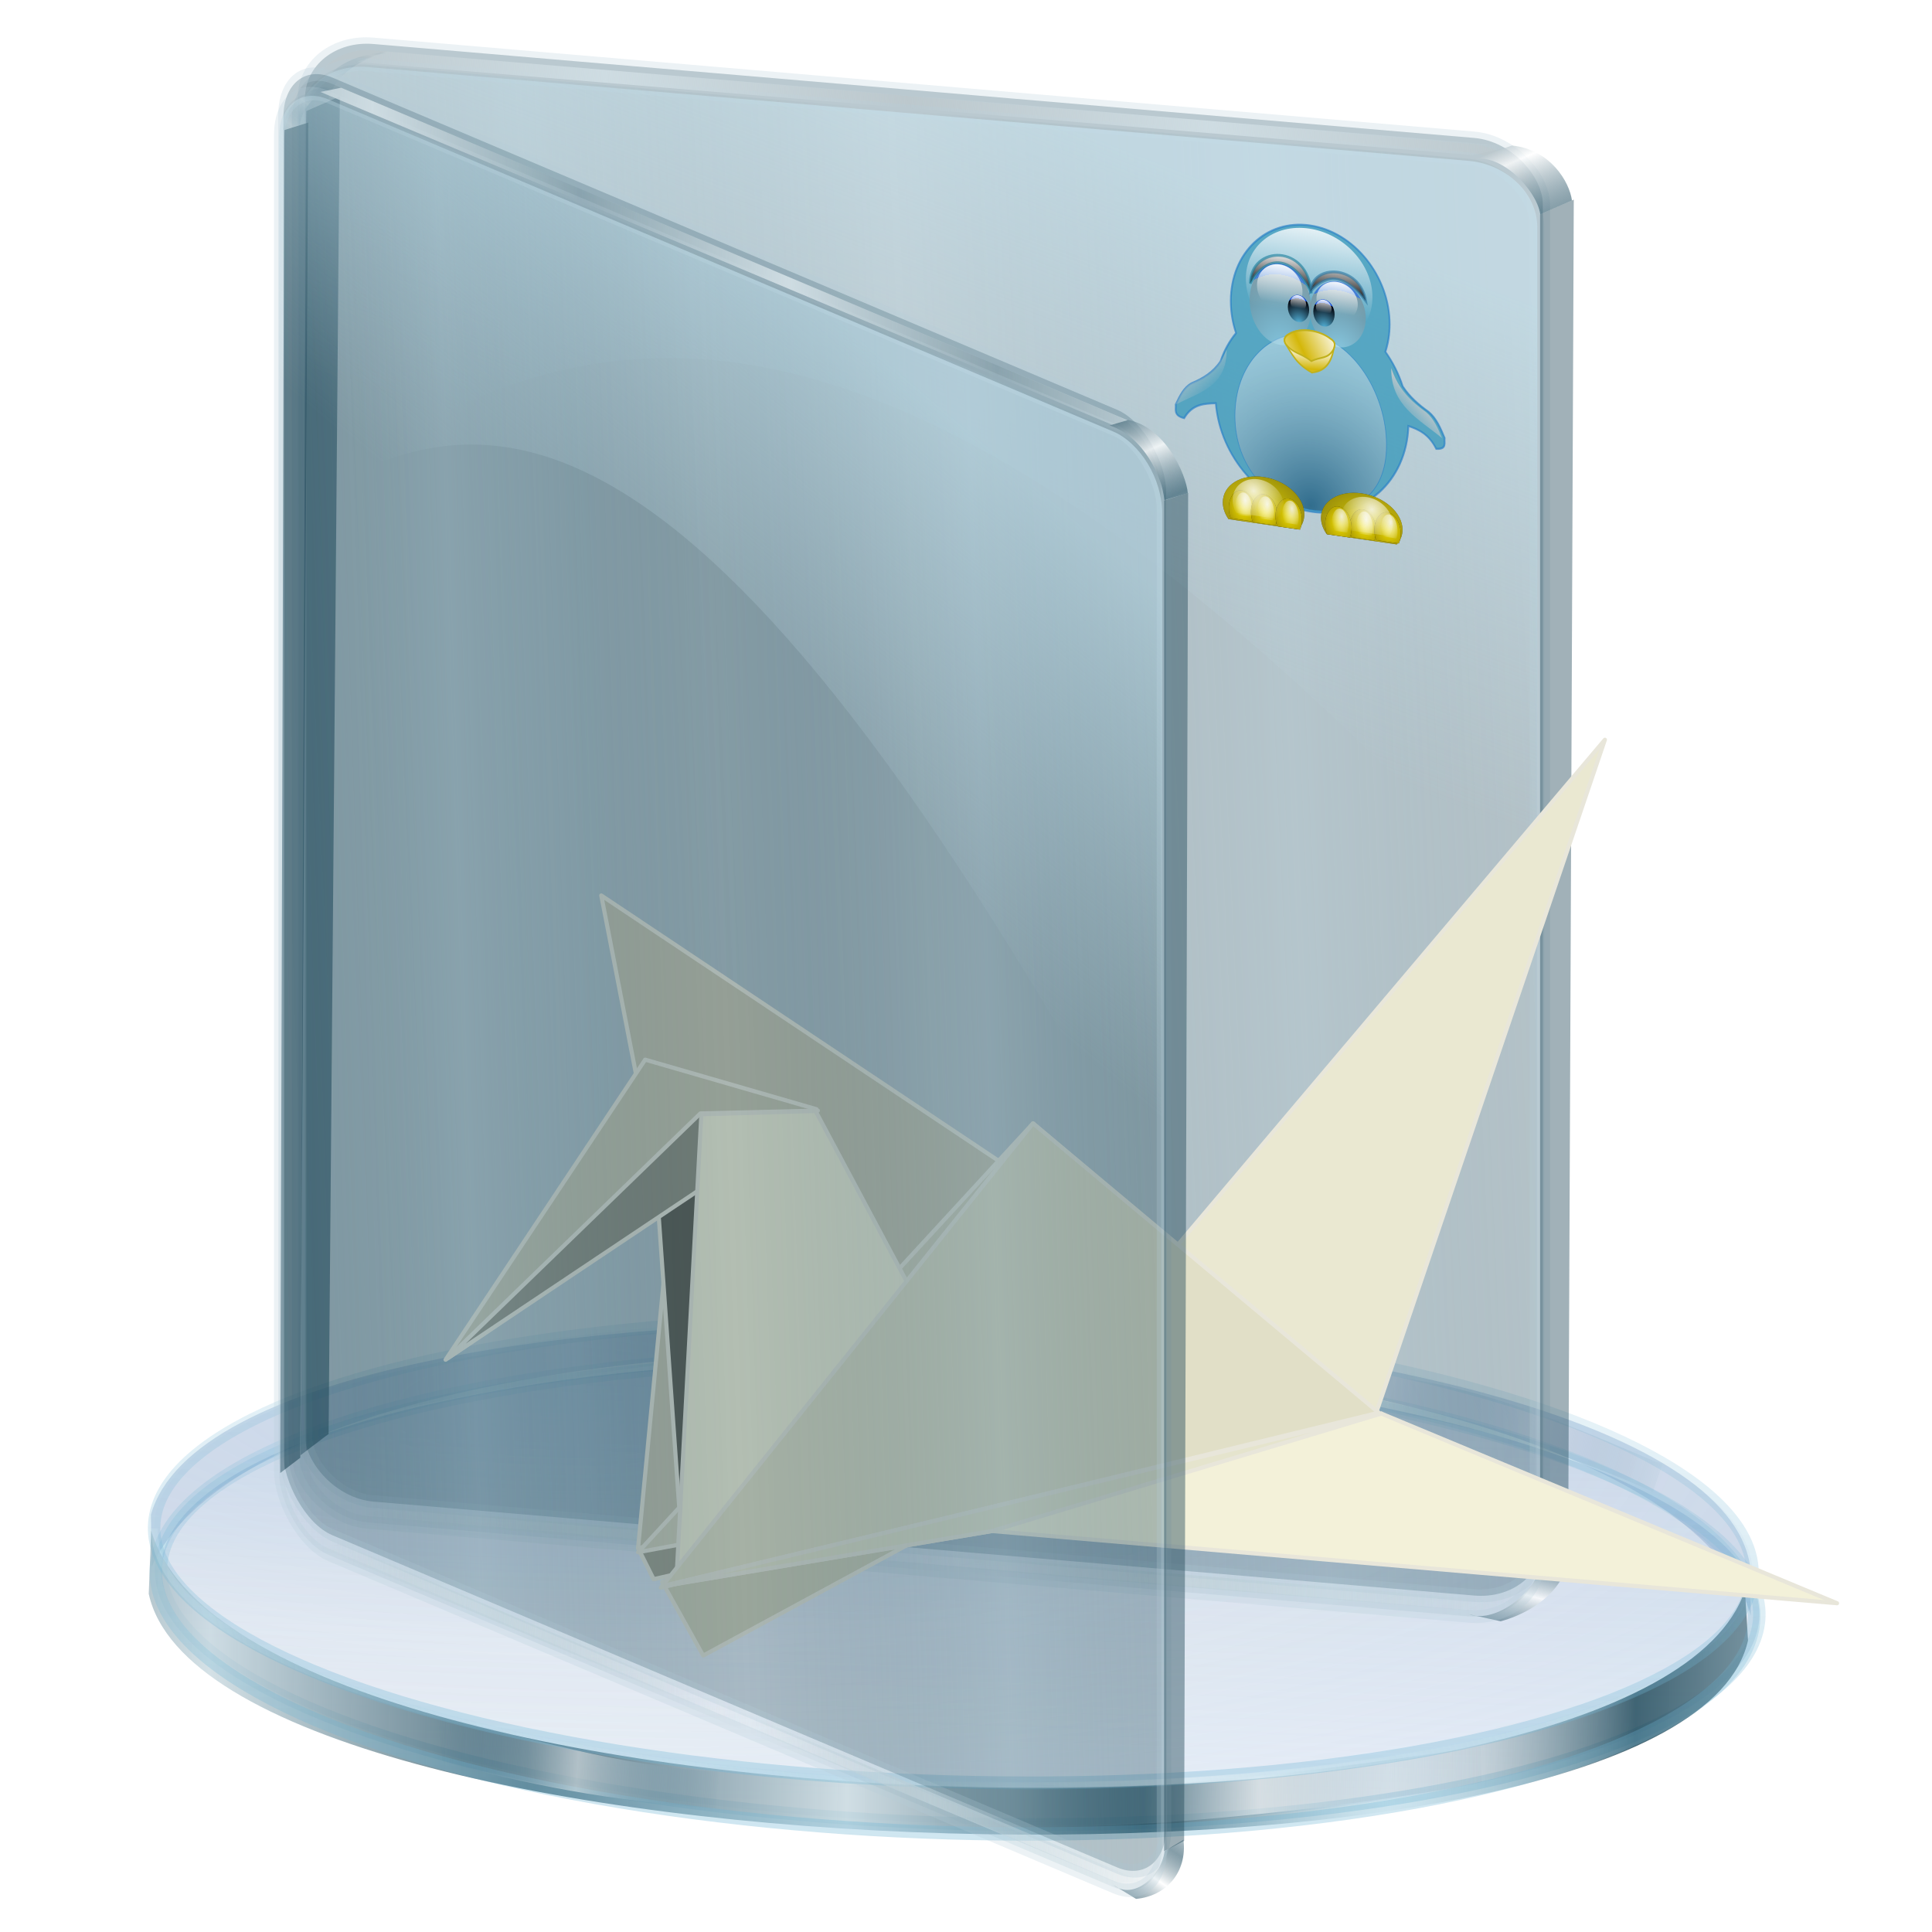 <?xml version="1.0" encoding="UTF-8" standalone="no"?>
<!-- Created with Inkscape (http://www.inkscape.org/) -->

<svg
   xmlns:a="http://ns.adobe.com/AdobeSVGViewerExtensions/3.0/"
   xmlns:dc="http://purl.org/dc/elements/1.1/"
   xmlns:cc="http://creativecommons.org/ns#"
   xmlns:rdf="http://www.w3.org/1999/02/22-rdf-syntax-ns#"
   xmlns:svg="http://www.w3.org/2000/svg"
   xmlns="http://www.w3.org/2000/svg"
   xmlns:xlink="http://www.w3.org/1999/xlink"
   xmlns:sodipodi="http://sodipodi.sourceforge.net/DTD/sodipodi-0.dtd"
   xmlns:inkscape="http://www.inkscape.org/namespaces/inkscape"
   id="svg2"
   version="1.1"
   inkscape:version="0.91 r13725"
   width="256"
   height="256"
   viewBox="0 0 256 256"
   sodipodi:docname="folder-hobbies-origami.svg">
  <defs
     id="defs6">
    <linearGradient
       id="linearGradient4385">
      <stop
         id="stop4387"
         stop-color="#1a485c"
         stop-opacity="0.535" />
      <stop
         offset="1"
         id="stop4389"
         stop-color="#ffffff"
         stop-opacity="0.769" />
    </linearGradient>
    <linearGradient
       id="linearGradient3828">
      <stop
         stop-opacity="0.486"
         stop-color="#ffffff"
         id="stop3830" />
      <stop
         stop-opacity="0"
         stop-color="#286483"
         offset="1"
         id="stop3832" />
    </linearGradient>
    <linearGradient
       id="linearGradient3906">
      <stop
         stop-opacity="1"
         stop-color="#cedce2"
         id="stop3908" />
      <stop
         stop-opacity="0"
         stop-color="#cedce2"
         id="stop3910"
         offset="1" />
    </linearGradient>
    <linearGradient
       id="linearGradient3878">
      <stop
         stop-opacity="0.915"
         stop-color="#cdeaf6"
         id="stop3880" />
      <stop
         stop-opacity="0"
         stop-color="#c5e1ed"
         id="stop3882"
         offset="1" />
    </linearGradient>
    <linearGradient
       id="linearGradient3867">
      <stop
         stop-opacity="0.338"
         stop-color="#99bbc9"
         id="stop3869" />
      <stop
         stop-opacity="0"
         stop-color="#174457"
         id="stop3871"
         offset="1" />
    </linearGradient>
    <linearGradient
       id="linearGradient3851">
      <stop
         stop-opacity="0.683"
         stop-color="#123e50"
         id="stop3853" />
      <stop
         stop-opacity="0.749"
         stop-color="#c6d7de"
         offset="0.371"
         id="stop3861" />
      <stop
         stop-opacity="0.782"
         stop-color="#123e50"
         offset="0.716"
         id="stop3859" />
      <stop
         stop-opacity="0.099"
         stop-color="#c3d4db"
         id="stop3855"
         offset="1" />
    </linearGradient>
    <linearGradient
       id="linearGradient3824">
      <stop
         stop-opacity="0.838"
         stop-color="#ffffff"
         id="stop3826" />
      <stop
         stop-opacity="0"
         stop-color="#70b5d4"
         offset="1"
         id="stop3828" />
    </linearGradient>
    <linearGradient
       id="linearGradient3815">
      <stop
         stop-opacity="0.113"
         stop-color="#9fcaff"
         id="stop3817" />
      <stop
         stop-opacity="0"
         stop-color="#668dbd"
         offset="1"
         id="stop3819" />
    </linearGradient>
    <linearGradient
       id="linearGradient3773">
      <stop
         stop-opacity="0.838"
         stop-color="#70b5d4"
         id="stop3775" />
      <stop
         stop-opacity="0.275"
         stop-color="#70b5d4"
         id="stop3777"
         offset="1" />
    </linearGradient>
    <linearGradient
       id="linearGradient3765">
      <stop
         stop-opacity="0.353"
         stop-color="#668dbd"
         id="stop3767" />
      <stop
         stop-opacity="0.094"
         stop-color="#668dbd"
         id="stop3769"
         offset="1" />
    </linearGradient>
    <linearGradient
       gradientTransform="matrix(0.827,0,0,0.827,-171.108,0.533)"
       spreadMethod="reflect"
       gradientUnits="userSpaceOnUse"
       y2="54.15"
       x2="278.95"
       y1="56.22"
       x1="227.44"
       id="linearGradient3873"
       xlink:href="#linearGradient3867"
       inkscape:collect="always" />
    <linearGradient
       gradientTransform="matrix(0.823,0.08,0,0.827,-170.303,-15.752)"
       gradientUnits="userSpaceOnUse"
       y2="30.14"
       x2="264.02"
       y1="-44.748"
       x1="289.32"
       id="linearGradient3884"
       xlink:href="#linearGradient3878"
       inkscape:collect="always" />
    <linearGradient
       gradientTransform="matrix(0.827,0,0,0.827,-170.303,-15.752)"
       spreadMethod="reflect"
       gradientUnits="userSpaceOnUse"
       y2="-7.507"
       x2="360.76"
       y1="0.77"
       x1="364.85"
       id="linearGradient3898"
       xlink:href="#linearGradient4385"
       inkscape:collect="always" />
    <linearGradient
       gradientTransform="matrix(0.827,0,0,-0.827,-170.515,161.484)"
       y2="-4.093"
       x2="361.38"
       y1="-9.786"
       x1="359.71"
       spreadMethod="reflect"
       gradientUnits="userSpaceOnUse"
       id="linearGradient3902"
       xlink:href="#linearGradient4385"
       inkscape:collect="always" />
    <linearGradient
       gradientTransform="matrix(0.827,0,0,0.827,-170.303,-15.752)"
       spreadMethod="reflect"
       gradientUnits="userSpaceOnUse"
       y2="-16.12"
       x2="359.28"
       y1="-13.08"
       x1="317.98"
       id="linearGradient3912"
       xlink:href="#linearGradient3906"
       inkscape:collect="always" />
    <linearGradient
       gradientTransform="matrix(0.827,0,0,0.827,-170.303,173.553)"
       y2="-16.12"
       x2="359.28"
       y1="-13.08"
       x1="317.98"
       spreadMethod="reflect"
       gradientUnits="userSpaceOnUse"
       id="linearGradient3916"
       xlink:href="#linearGradient3906"
       inkscape:collect="always" />
    <linearGradient
       y2="6.578"
       x2="63.37"
       y1="10.421"
       x1="61.93"
       spreadMethod="reflect"
       gradientTransform="translate(-69.456,-43.096)"
       gradientUnits="userSpaceOnUse"
       id="linearGradient3858"
       xlink:href="#linearGradient3828"
       inkscape:collect="always" />
    <linearGradient
       y2="-5.81"
       x2="360.19"
       y1="0.636"
       x1="364.04"
       spreadMethod="reflect"
       gradientTransform="matrix(0.827,0,0,0.827,-170.303,-15.752)"
       gradientUnits="userSpaceOnUse"
       id="linearGradient3127"
       xlink:href="#linearGradient4385"
       inkscape:collect="always" />
    <linearGradient
       y2="-13.995"
       x2="330.8"
       y1="-13.14"
       x1="290.73"
       spreadMethod="reflect"
       gradientTransform="matrix(0.827,0,0,0.827,-170.303,-15.752)"
       gradientUnits="userSpaceOnUse"
       id="linearGradient3129"
       xlink:href="#linearGradient3906"
       inkscape:collect="always" />
    <linearGradient
       id="linearGradient3578">
      <stop
         stop-opacity="1"
         stop-color="#000000"
         id="stop3580" />
      <stop
         stop-opacity="1"
         stop-color="#fffcfc"
         id="stop3582"
         offset="1" />
    </linearGradient>
    <linearGradient
       y2="40.478"
       x2="76.24"
       y1="31.681"
       x1="76.24"
       gradientUnits="userSpaceOnUse"
       id="XMLID_26_"
       gradientTransform="matrix(2.162,0,0,2.6,-140.292,-51.897)">
      <stop
         stop-color="rgb(255,255,255)"
         id="stop191"
         offset="8.046%" />
      <stop
         stop-opacity="0"
         stop-color="rgb(255,255,255)"
         id="stop193"
         offset="100%" />
    </linearGradient>
    <radialGradient
       gradientUnits="userSpaceOnUse"
       fy="49.45"
       fx="76.51"
       r="14.862"
       cy="49.45"
       cx="76.51"
       id="XMLID_25_"
       gradientTransform="matrix(2.162,0,0,2.6,-139.897,-51.106)">
      <stop
         stop-color="rgb(187,235,255)"
         id="stop184" />
      <stop
         stop-opacity="1"
         stop-color="#7b7b7d"
         id="stop186"
         offset="1" />
      <a:midPointStop
         stop-color="#BBEBFF"
         offset="0" />
      <a:midPointStop
         stop-color="#BBEBFF"
         offset="0.5" />
      <a:midPointStop
         stop-color="#003DD7"
         offset="1" />
    </radialGradient>
    <linearGradient
       inkscape:collect="always"
       id="linearGradient2772">
      <stop
         stop-opacity="0"
         stop-color="#fff9f9"
         id="stop2774" />
      <stop
         stop-opacity="1"
         stop-color="white"
         offset="1"
         id="stop2776" />
    </linearGradient>
    <linearGradient
       inkscape:collect="always"
       id="linearGradient2781">
      <stop
         stop-opacity="1"
         stop-color="#070707"
         id="stop2783" />
      <stop
         stop-opacity="1"
         stop-color="white"
         offset="1"
         id="stop2785" />
    </linearGradient>
    <radialGradient
       gradientTransform="matrix(2.162,0,0,2.6,-139.897,-51.106)"
       id="radialGradient3407"
       cx="76.51"
       cy="49.45"
       r="14.862"
       fx="76.51"
       fy="49.45"
       gradientUnits="userSpaceOnUse">
      <stop
         stop-opacity="1"
         stop-color="#55b6de"
         id="stop3409" />
      <stop
         stop-opacity="1"
         stop-color="#000007"
         offset="1"
         id="stop3411" />
      <a:midPointStop
         stop-color="#BBEBFF"
         offset="0" />
      <a:midPointStop
         stop-color="#BBEBFF"
         offset="0.5" />
      <a:midPointStop
         stop-color="#003DD7"
         offset="1" />
    </radialGradient>
    <linearGradient
       inkscape:collect="always"
       id="linearGradient3433">
      <stop
         stop-opacity="1"
         stop-color="#d4b709"
         id="stop3435" />
      <stop
         stop-opacity="1"
         stop-color="white"
         offset="1"
         id="stop3437" />
    </linearGradient>
    <linearGradient
       inkscape:collect="always"
       id="linearGradient3443">
      <stop
         stop-opacity="1"
         stop-color="#ccc"
         id="stop3445" />
      <stop
         stop-opacity="0"
         stop-color="#ccc"
         offset="1"
         id="stop3447" />
    </linearGradient>
    <linearGradient
       inkscape:collect="always"
       id="linearGradient3457">
      <stop
         stop-opacity="1"
         stop-color="#fe0"
         id="stop3459" />
      <stop
         stop-opacity="0.704"
         stop-color="#ffe500"
         offset="1"
         id="stop3461" />
    </linearGradient>
    <linearGradient
       id="linearGradient3469"
       inkscape:collect="always">
      <stop
         stop-opacity="1"
         stop-color="#fbfbfb"
         id="stop3471" />
      <stop
         stop-opacity="0"
         stop-color="white"
         id="stop3473"
         offset="1" />
    </linearGradient>
    <linearGradient
       id="linearGradient2924">
      <stop
         stop-opacity="0.754"
         stop-color="#205274"
         id="stop2926" />
      <stop
         stop-opacity="0.458"
         stop-color="#ffffff"
         id="stop2928"
         offset="1" />
    </linearGradient>
    <radialGradient
       r="61.24"
       fy="208.25"
       fx="125.41"
       cy="208.25"
       cx="125.41"
       gradientTransform="matrix(1.559,-1.508,1.411,1.458,-665.657,134.827)"
       gradientUnits="userSpaceOnUse"
       id="radialGradient4205"
       xlink:href="#linearGradient2924"
       inkscape:collect="always" />
    <linearGradient
       y2="11.419"
       x2="-105.24"
       y1="57.59"
       x1="-105.11"
       gradientUnits="userSpaceOnUse"
       id="linearGradient4207"
       xlink:href="#linearGradient2772"
       inkscape:collect="always" />
    <linearGradient
       y2="25.797"
       x2="13.847"
       y1="56.14"
       x1="13.847"
       gradientTransform="matrix(1.09,0,0,0.939,-213.402,41.206)"
       gradientUnits="userSpaceOnUse"
       id="linearGradient4209"
       xlink:href="#linearGradient2781"
       inkscape:collect="always" />
    <linearGradient
       y2="25.797"
       x2="13.847"
       y1="56.14"
       x1="13.847"
       gradientTransform="matrix(1.09,0,0,0.939,-169.403,41.206)"
       gradientUnits="userSpaceOnUse"
       id="linearGradient4211"
       xlink:href="#linearGradient2781"
       inkscape:collect="always" />
    <radialGradient
       r="14.862"
       fy="49.45"
       fx="76.51"
       cy="49.45"
       cx="76.51"
       gradientTransform="matrix(2.162,0,0,2.6,-139.897,-51.106)"
       gradientUnits="userSpaceOnUse"
       id="radialGradient4213"
       xlink:href="#XMLID_25_"
       inkscape:collect="always" />
    <linearGradient
       y2="40.478"
       x2="76.24"
       y1="31.681"
       x1="76.24"
       gradientTransform="matrix(2.162,0,0,2.6,-140.292,-51.897)"
       gradientUnits="userSpaceOnUse"
       id="linearGradient4215"
       xlink:href="#XMLID_26_"
       inkscape:collect="always" />
    <radialGradient
       r="14.862"
       fy="49.45"
       fx="76.51"
       cy="49.45"
       cx="76.51"
       gradientTransform="matrix(1.963,0,0,2.104,-129.116,-42.922)"
       gradientUnits="userSpaceOnUse"
       id="radialGradient4221"
       xlink:href="#radialGradient3407"
       inkscape:collect="always" />
    <linearGradient
       y2="40.478"
       x2="76.24"
       y1="31.681"
       x1="76.24"
       gradientTransform="matrix(1.963,0,0,2.104,-129.476,-43.562)"
       gradientUnits="userSpaceOnUse"
       id="linearGradient4223"
       xlink:href="#XMLID_26_"
       inkscape:collect="always" />
    <linearGradient
       y2="37.86"
       x2="18.321"
       y1="51.597"
       x1="19"
       spreadMethod="reflect"
       gradientTransform="matrix(1.279,0,0,1.168,-199.436,88.808)"
       gradientUnits="userSpaceOnUse"
       id="linearGradient4229"
       xlink:href="#linearGradient3433"
       inkscape:collect="always" />
    <linearGradient
       y2="101.77"
       x2="35.527"
       y1="85.88"
       x1="19.72"
       gradientTransform="matrix(1.444,0,0,1.444,-306.017,26.646)"
       gradientUnits="userSpaceOnUse"
       id="linearGradient4231"
       xlink:href="#linearGradient3443"
       inkscape:collect="always" />
    <linearGradient
       y2="105.87"
       x2="37.17"
       y1="92.44"
       x1="26.28"
       gradientTransform="matrix(-1.444,0,0,1.444,-49.728,22.667)"
       gradientUnits="userSpaceOnUse"
       id="linearGradient4233"
       xlink:href="#linearGradient3443"
       inkscape:collect="always" />
    <radialGradient
       r="27.28"
       fy="155.54"
       fx="57.5"
       cy="155.54"
       cx="57.5"
       gradientTransform="matrix(1.36,0.043,-0.022,0.836,-293.408,120.619)"
       gradientUnits="userSpaceOnUse"
       id="radialGradient4235"
       xlink:href="#linearGradient3457"
       inkscape:collect="always" />
    <radialGradient
       r="27.28"
       fy="155.54"
       fx="57.5"
       cy="155.54"
       cx="57.5"
       gradientTransform="matrix(1.126,0.032,-0.018,0.637,-13.705,82.041)"
       gradientUnits="userSpaceOnUse"
       id="radialGradient4237"
       xlink:href="#linearGradient3457"
       inkscape:collect="always" />
    <radialGradient
       r="27.28"
       fy="151.19"
       fx="56.54"
       cy="151.19"
       cx="56.54"
       gradientTransform="matrix(-0.802,-0.034,0.016,-0.683,87.925,281.807)"
       gradientUnits="userSpaceOnUse"
       id="radialGradient4239"
       xlink:href="#linearGradient3469"
       inkscape:collect="always" />
    <radialGradient
       r="27.28"
       fy="155.54"
       fx="57.5"
       cy="155.54"
       cx="57.5"
       gradientTransform="matrix(-1.36,0.041,0.022,0.812,-56.295,125.326)"
       gradientUnits="userSpaceOnUse"
       id="radialGradient4241"
       xlink:href="#linearGradient3457"
       inkscape:collect="always" />
    <radialGradient
       r="27.28"
       fy="151.19"
       fx="56.54"
       cy="151.19"
       cx="56.54"
       gradientTransform="matrix(0.968,-0.043,-0.019,-0.872,-178.989,380.098)"
       gradientUnits="userSpaceOnUse"
       id="radialGradient4263"
       xlink:href="#linearGradient3469"
       inkscape:collect="always" />
    <radialGradient
       r="27.28"
       fy="151.19"
       fx="56.54"
       cy="151.19"
       cx="56.54"
       gradientTransform="matrix(-0.968,-0.044,0.019,-0.897,-170.714,382.891)"
       gradientUnits="userSpaceOnUse"
       id="radialGradient4265"
       xlink:href="#linearGradient3469"
       inkscape:collect="always" />
    <linearGradient
       y2="28.739"
       x2="35.681"
       y1="40.449"
       x1="12.985"
       spreadMethod="reflect"
       gradientTransform="matrix(1.279,0,0,1.168,-199.436,88.808)"
       gradientUnits="userSpaceOnUse"
       id="linearGradient4267"
       xlink:href="#linearGradient3433"
       inkscape:collect="always" />
    <linearGradient
       y2="254.22"
       x2="266.18"
       y1="253.18"
       x1="229.62"
       spreadMethod="reflect"
       gradientTransform="matrix(0.827,0,0,-0.827,-106.377,393.99)"
       gradientUnits="userSpaceOnUse"
       id="linearGradient3662"
       xlink:href="#linearGradient3828"
       inkscape:collect="always" />
    <linearGradient
       y2="252.55"
       x2="249.45"
       y1="251.92"
       x1="226.48"
       spreadMethod="reflect"
       gradientTransform="matrix(-0.82,-0.107,0.107,-0.82,367.072,422.465)"
       gradientUnits="userSpaceOnUse"
       id="linearGradient3664"
       xlink:href="#linearGradient3828"
       inkscape:collect="always" />
    <linearGradient
       y2="256.25"
       x2="17.757"
       y1="183.53"
       x1="17.757"
       gradientUnits="userSpaceOnUse"
       id="linearGradient3666"
       xlink:href="#linearGradient3765"
       inkscape:collect="always" />
    <linearGradient
       y2="173.91"
       x2="67.09"
       y1="264.77"
       x1="66.09"
       gradientUnits="userSpaceOnUse"
       id="linearGradient3668"
       xlink:href="#linearGradient3773"
       inkscape:collect="always" />
    <linearGradient
       y2="234.6"
       x2="354.07"
       y1="236.06"
       x1="218.43"
       spreadMethod="reflect"
       gradientTransform="matrix(0.827,0,0,0.827,-100.847,27.345)"
       gradientUnits="userSpaceOnUse"
       id="linearGradient3670"
       xlink:href="#linearGradient3851"
       inkscape:collect="always" />
    <linearGradient
       y2="252.55"
       x2="249.45"
       y1="251.92"
       x1="226.48"
       spreadMethod="reflect"
       gradientTransform="matrix(0.827,0,0,0.608,-100.847,80.374)"
       gradientUnits="userSpaceOnUse"
       id="linearGradient3674"
       xlink:href="#linearGradient3828"
       inkscape:collect="always" />
    <linearGradient
       y2="254.22"
       x2="266.18"
       y1="253.18"
       x1="229.62"
       spreadMethod="reflect"
       gradientTransform="matrix(-0.827,0,0,0.633,365.062,74.618)"
       gradientUnits="userSpaceOnUse"
       id="linearGradient3676"
       xlink:href="#linearGradient3828"
       inkscape:collect="always" />
    <radialGradient
       r="126.76"
       fy="149.73"
       fx="-39.669"
       cy="149.73"
       cx="-39.669"
       spreadMethod="reflect"
       gradientTransform="matrix(1,0,0,0.283,0,157.826)"
       gradientUnits="userSpaceOnUse"
       id="radialGradient3678"
       xlink:href="#linearGradient3815"
       inkscape:collect="always" />
    <linearGradient
       y2="234.13"
       x2="144.1"
       y1="264.77"
       x1="66.09"
       spreadMethod="reflect"
       gradientTransform="matrix(0.827,0,0,0.862,114.192,14.734)"
       gradientUnits="userSpaceOnUse"
       id="linearGradient3682"
       xlink:href="#linearGradient3824"
       inkscape:collect="always" />
    <linearGradient
       inkscape:collect="always"
       id="linearGradient4319">
      <stop
         id="stop4321"
         stop-color="#ffffff"
         stop-opacity="1" />
      <stop
         offset="1"
         id="stop4323"
         stop-color="#1b2acd"
         stop-opacity="1" />
    </linearGradient>
    <linearGradient
       id="linearGradient4311">
      <stop
         id="stop4313"
         stop-color="#bcbfeb"
         stop-opacity="1" />
      <stop
         id="stop4315"
         offset="0.293"
         stop-color="#5975ff"
         stop-opacity="1" />
      <stop
         offset="1"
         id="stop4317"
         stop-color="#000984"
         stop-opacity="1" />
    </linearGradient>
    <linearGradient
       id="linearGradient3381">
      <stop
         id="stop3383"
         stop-color="#ffffff"
         stop-opacity="1" />
      <stop
         id="stop3385"
         offset="1"
         stop-color="#ffffff"
         stop-opacity="0" />
    </linearGradient>
    <filter
       inkscape:collect="always"
       id="filter3743">
      <feGaussianBlur
         inkscape:collect="always"
         id="feGaussianBlur3745" />
    </filter>
    <radialGradient
       inkscape:collect="always"
       xlink:href="#linearGradient4311"
       id="radialGradient3756"
       gradientUnits="userSpaceOnUse"
       gradientTransform="matrix(4.057,-0.012,0.005,1.713,-397.619,-130.883)"
       cx="131.21"
       cy="194.55"
       fx="131.21"
       fy="194.55"
       r="105.01" />
    <linearGradient
       inkscape:collect="always"
       xlink:href="#linearGradient4319"
       id="linearGradient3758"
       gradientUnits="userSpaceOnUse"
       x1="142.64"
       y1="237.78"
       x2="148.71"
       y2="13.44" />
    <linearGradient
       inkscape:collect="always"
       xlink:href="#linearGradient3381"
       id="linearGradient3760"
       gradientUnits="userSpaceOnUse"
       gradientTransform="translate(-300.128,99.876)"
       x1="105.93"
       y1="22.952"
       x2="145.68"
       y2="123.03" />
    <linearGradient
       inkscape:collect="always"
       xlink:href="#linearGradient3773"
       id="linearGradient5236"
       gradientUnits="userSpaceOnUse"
       x1="66.09"
       y1="264.77"
       x2="67.09"
       y2="173.91" />
    <linearGradient
       inkscape:collect="always"
       xlink:href="#linearGradient3773"
       id="linearGradient5238"
       gradientUnits="userSpaceOnUse"
       x1="66.09"
       y1="264.77"
       x2="67.09"
       y2="173.91" />
    <linearGradient
       inkscape:collect="always"
       xlink:href="#linearGradient3828"
       id="linearGradient5240"
       gradientUnits="userSpaceOnUse"
       gradientTransform="translate(-69.456,-43.096)"
       spreadMethod="reflect"
       x1="61.93"
       y1="10.421"
       x2="63.37"
       y2="6.578" />
    <linearGradient
       inkscape:collect="always"
       xlink:href="#linearGradient3906"
       id="linearGradient5242"
       gradientUnits="userSpaceOnUse"
       gradientTransform="matrix(0.827,0,0,0.827,-170.303,173.553)"
       spreadMethod="reflect"
       x1="317.98"
       y1="-13.08"
       x2="359.28"
       y2="-16.12" />
    <linearGradient
       inkscape:collect="always"
       xlink:href="#linearGradient4385"
       id="linearGradient5244"
       gradientUnits="userSpaceOnUse"
       gradientTransform="matrix(0.827,0,0,-0.827,-170.515,161.484)"
       spreadMethod="reflect"
       x1="359.71"
       y1="-9.786"
       x2="361.38"
       y2="-4.093" />
    <linearGradient
       inkscape:collect="always"
       xlink:href="#linearGradient3867"
       id="linearGradient5246"
       gradientUnits="userSpaceOnUse"
       gradientTransform="matrix(0.827,0,0,0.827,-171.108,0.533)"
       spreadMethod="reflect"
       x1="227.44"
       y1="56.22"
       x2="278.95"
       y2="54.15" />
    <linearGradient
       inkscape:collect="always"
       xlink:href="#linearGradient3878"
       id="linearGradient5248"
       gradientUnits="userSpaceOnUse"
       gradientTransform="matrix(0.823,0.08,0,0.827,-170.303,-15.752)"
       x1="289.32"
       y1="-44.748"
       x2="264.02"
       y2="30.14" />
    <radialGradient
       inkscape:collect="always"
       xlink:href="#XMLID_25_"
       id="radialGradient5250"
       gradientUnits="userSpaceOnUse"
       gradientTransform="matrix(2.162,0,0,2.6,-139.897,-51.106)"
       cx="76.51"
       cy="49.45"
       fx="76.51"
       fy="49.45"
       r="14.862" />
    <linearGradient
       inkscape:collect="always"
       xlink:href="#XMLID_26_"
       id="linearGradient5252"
       gradientUnits="userSpaceOnUse"
       gradientTransform="matrix(2.162,0,0,2.6,-140.292,-51.897)"
       x1="76.24"
       y1="31.681"
       x2="76.24"
       y2="40.478" />
    <radialGradient
       inkscape:collect="always"
       xlink:href="#radialGradient3407"
       id="radialGradient5254"
       gradientUnits="userSpaceOnUse"
       gradientTransform="matrix(1.963,0,0,2.104,-129.116,-42.922)"
       cx="76.51"
       cy="49.45"
       fx="76.51"
       fy="49.45"
       r="14.862" />
    <linearGradient
       inkscape:collect="always"
       xlink:href="#XMLID_26_"
       id="linearGradient5256"
       gradientUnits="userSpaceOnUse"
       gradientTransform="matrix(1.963,0,0,2.104,-129.476,-43.562)"
       x1="76.24"
       y1="31.681"
       x2="76.24"
       y2="40.478" />
    <radialGradient
       inkscape:collect="always"
       xlink:href="#linearGradient3457"
       id="radialGradient5258"
       gradientUnits="userSpaceOnUse"
       gradientTransform="matrix(1.126,0.032,-0.018,0.637,-13.705,82.041)"
       cx="57.5"
       cy="155.54"
       fx="57.5"
       fy="155.54"
       r="27.28" />
    <radialGradient
       inkscape:collect="always"
       xlink:href="#linearGradient3469"
       id="radialGradient5260"
       gradientUnits="userSpaceOnUse"
       gradientTransform="matrix(-0.802,-0.034,0.016,-0.683,87.925,281.807)"
       cx="56.54"
       cy="151.19"
       fx="56.54"
       fy="151.19"
       r="27.28" />
    <radialGradient
       inkscape:collect="always"
       xlink:href="#linearGradient3457"
       id="radialGradient5262"
       gradientUnits="userSpaceOnUse"
       gradientTransform="matrix(1.126,0.032,-0.018,0.637,-13.705,82.041)"
       cx="57.5"
       cy="155.54"
       fx="57.5"
       fy="155.54"
       r="27.28" />
    <radialGradient
       inkscape:collect="always"
       xlink:href="#linearGradient3469"
       id="radialGradient5264"
       gradientUnits="userSpaceOnUse"
       gradientTransform="matrix(-0.802,-0.034,0.016,-0.683,87.925,281.807)"
       cx="56.54"
       cy="151.19"
       fx="56.54"
       fy="151.19"
       r="27.28" />
    <radialGradient
       inkscape:collect="always"
       xlink:href="#linearGradient3457"
       id="radialGradient5266"
       gradientUnits="userSpaceOnUse"
       gradientTransform="matrix(1.126,0.032,-0.018,0.637,-13.705,82.041)"
       cx="57.5"
       cy="155.54"
       fx="57.5"
       fy="155.54"
       r="27.28" />
    <radialGradient
       inkscape:collect="always"
       xlink:href="#linearGradient3469"
       id="radialGradient5268"
       gradientUnits="userSpaceOnUse"
       gradientTransform="matrix(-0.802,-0.034,0.016,-0.683,87.925,281.807)"
       cx="56.54"
       cy="151.19"
       fx="56.54"
       fy="151.19"
       r="27.28" />
    <radialGradient
       inkscape:collect="always"
       xlink:href="#linearGradient3457"
       id="radialGradient5270"
       gradientUnits="userSpaceOnUse"
       gradientTransform="matrix(1.126,0.032,-0.018,0.637,-13.705,82.041)"
       cx="57.5"
       cy="155.54"
       fx="57.5"
       fy="155.54"
       r="27.28" />
    <radialGradient
       inkscape:collect="always"
       xlink:href="#linearGradient3469"
       id="radialGradient5272"
       gradientUnits="userSpaceOnUse"
       gradientTransform="matrix(-0.802,-0.034,0.016,-0.683,87.925,281.807)"
       cx="56.54"
       cy="151.19"
       fx="56.54"
       fy="151.19"
       r="27.28" />
    <radialGradient
       inkscape:collect="always"
       xlink:href="#linearGradient3457"
       id="radialGradient5274"
       gradientUnits="userSpaceOnUse"
       gradientTransform="matrix(1.126,0.032,-0.018,0.637,-13.705,82.041)"
       cx="57.5"
       cy="155.54"
       fx="57.5"
       fy="155.54"
       r="27.28" />
    <radialGradient
       inkscape:collect="always"
       xlink:href="#linearGradient3469"
       id="radialGradient5276"
       gradientUnits="userSpaceOnUse"
       gradientTransform="matrix(-0.802,-0.034,0.016,-0.683,87.925,281.807)"
       cx="56.54"
       cy="151.19"
       fx="56.54"
       fy="151.19"
       r="27.28" />
  </defs>
  <sodipodi:namedview
     pagecolor="#ffffff"
     bordercolor="#666666"
     borderopacity="1"
     objecttolerance="10"
     gridtolerance="10"
     guidetolerance="10"
     inkscape:pageopacity="0"
     inkscape:pageshadow="2"
     inkscape:window-width="1920"
     inkscape:window-height="1057"
     id="namedview4"
     showgrid="false"
     inkscape:snap-global="false"
     inkscape:zoom="3.3789062"
     inkscape:cx="128"
     inkscape:cy="128"
     inkscape:window-x="-2"
     inkscape:window-y="-5"
     inkscape:window-maximized="1"
     inkscape:current-layer="svg2" />
  <g
     id="g3846"
     transform="matrix(1.018,0.031,-0.031,1.018,-4.208,-6.645)">
    <path
       style="opacity:0.6;fill:url(#linearGradient3662);fill-opacity:1;stroke:none"
       sodipodi:nodetypes="ccccc"
       inkscape:connector-curvature="0"
       id="path3807"
       d="m 54.736,189.873 c 11.343,-2.986 45.459,-11.095 58.887,-9.859 l -0.886,-4.417 c -12.716,0.165 -45.309,4.766 -58.434,9.796 z" />
    <path
       style="fill:url(#linearGradient3664);fill-opacity:1;stroke:none"
       d="m 225.185,193.85 c -10.996,-4.577 -21.979,-7.512 -35.16,-9.587 l 1.518,-4.32 c 13.501,1.503 24.017,6.306 34.784,10.309 z"
       id="path3803"
       inkscape:connector-curvature="0"
       sodipodi:nodetypes="ccccc" />
    <path
       style="fill:#7b97c2;fill-opacity:0.332;stroke:none"
       sodipodi:nodetypes="ccccc"
       inkscape:connector-curvature="0"
       id="path3781"
       d="m 29.953,202.769 0.296,6.783 c 17.429,-41.667 194.672,-41.857 208.155,0 l -0.296,-6.502 C 231.103,165.66 39.311,165.153 29.953,202.769 Z" />
    <ellipse
       style="fill:url(#linearGradient3666);fill-opacity:1;stroke:url(#linearGradient5236);stroke-width:1.959;stroke-miterlimit:4;stroke-dasharray:none;stroke-opacity:0.427"
       ry="34.923"
       rx="125.78"
       cy="220.19"
       cx="24.564"
       transform="matrix(0.827,0,0,0.862,115.18,19.83)"
       id="path3755"
       stroke-miterlimit="4" />
    <path
       style="fill:url(#linearGradient3670);fill-opacity:1;stroke:none"
       d="m 29.983,213.069 0.067,-8.22 c 13.102,40.124 195.927,39.629 207.496,1.437 l 0.592,6.502 C 231.132,250.178 39.34,250.685 29.983,213.069 Z"
       id="path3783"
       inkscape:connector-curvature="0"
       sodipodi:nodetypes="ccccc" />
    <ellipse
       style="fill:none;stroke:url(#linearGradient5238);stroke-width:1.959;stroke-miterlimit:4;stroke-dasharray:none;stroke-opacity:0.427"
       ry="34.923"
       rx="125.78"
       cy="220.19"
       cx="24.564"
       id="path3785"
       transform="matrix(0.827,0,0,0.89,114.517,13.925)"
       stroke-miterlimit="4" />
    <path
       style="fill:url(#linearGradient3674);fill-opacity:1;stroke:none"
       sodipodi:nodetypes="ccccc"
       inkscape:connector-curvature="0"
       id="path3789"
       d="m 68.008,227.81 c 11.496,2.29 23.526,5.878 36.865,6.135 l -0.346,4.779 c -13.505,-0.504 -25.08,-2.407 -35.682,-5.023 z" />
    <path
       style="fill:url(#linearGradient3676);fill-opacity:1;stroke:none"
       d="m 203.819,227.637 c -11.343,2.117 -44.492,8.055 -57.986,6.597 l -0.144,5.491 c 12.959,0.451 46.312,-4.401 58.375,-7.444 z"
       id="path3799"
       inkscape:connector-curvature="0"
       sodipodi:nodetypes="ccccc" />
    <ellipse
       style="fill:url(#radialGradient3678);fill-opacity:1;stroke:url(#linearGradient3668);stroke-width:1.959;stroke-miterlimit:4;stroke-dasharray:none;stroke-opacity:0.427"
       ry="34.923"
       rx="125.78"
       cy="220.19"
       cx="24.564"
       id="path3811"
       transform="matrix(0.827,0,0,0.862,114.122,14.437)"
       stroke-miterlimit="4" />
    <path
       style="fill:none;stroke:url(#linearGradient3682);stroke-width:0.827;stroke-miterlimit:4;stroke-dasharray:none;stroke-opacity:0.427"
       sodipodi:nodetypes="csc"
       inkscape:connector-curvature="0"
       id="path3821"
       d="m 238.526,204.545 c 0,16.626 -46.571,30.105 -104.02,30.105 -57.448,0 -104.02,-13.478 -104.02,-30.105"
       stroke-miterlimit="4" />
  </g>
  <g
     id="g3834"
     transform="matrix(1.164,0,0,1.019,52.714,43.318)">
    <path
       style="fill:url(#linearGradient5240);fill-opacity:1;stroke:none"
       sodipodi:nodetypes="ccccc"
       inkscape:connector-curvature="0"
       id="path3818"
       d="m -10.608,-28.051 2.642,-1.321 c 0.547,-2.317 2.202,-4.95 6.725,-6.325 -3.306,0.187 -5.221,1.438 -6.725,3.002 -1.981,1.479 -2.332,3.06 -2.642,4.644 z" />
    <path
       style="opacity:0.771;fill:url(#linearGradient5242);fill-opacity:1;stroke:none"
       d="m -4.665,154.856 3.313,-1.371 128.169,12.337 -4.455,1.142 z"
       id="path3914"
       inkscape:connector-curvature="0" />
    <path
       style="fill:url(#linearGradient5244);fill-opacity:1;stroke:none"
       d="m 121.931,167.403 c 3.221,1.302 7.77,-3.233 8.169,-6.413 l 3.02,-2.244 c 0.632,4.076 -2.777,8.039 -7.569,9.569 z"
       id="path3900"
       inkscape:connector-curvature="0"
       sodipodi:nodetypes="ccccc" />
    <rect
       style="opacity:0.6;fill:#123e50;fill-opacity:0.473;stroke:#b6ccd6;stroke-width:1.658;stroke-miterlimit:4;stroke-dasharray:none;stroke-opacity:0.427"
       transform="matrix(0.995,0.097,0,1,0,0)"
       ry="7.847"
       y="-36.518"
       x="-10.624"
       height="189.54"
       width="141.62"
       id="rect3863"
       stroke-miterlimit="4"
       rx="7.847" />
    <path
       style="fill:#204757;fill-opacity:0.585;stroke:none"
       d="m -10.438,-28.065 3.837,-1.918 -1.279,173.933 -3.197,2.771 z"
       id="path3888"
       inkscape:connector-curvature="0"
       sodipodi:nodetypes="ccccc" />
    <rect
       style="opacity:0.6;fill:url(#linearGradient5246);fill-opacity:1;stroke:#b6ccd6;stroke-width:1.658;stroke-miterlimit:4;stroke-dasharray:none;stroke-opacity:0.427"
       id="rect3865"
       width="141.62"
       height="189.54"
       x="-11.295"
       y="-33.755"
       ry="7.847"
       transform="matrix(0.995,0.097,0,1,0,0)"
       stroke-miterlimit="4"
       rx="7.847" />
    <path
       style="opacity:0.6;fill:url(#linearGradient5248);fill-opacity:1;stroke:none"
       sodipodi:nodetypes="sssccss"
       inkscape:connector-curvature="0"
       id="rect3875"
       d="M -3.432,-33.793 121.899,-21.591 c 4.327,0.421 7.81,4.26 7.81,8.608 l 0,90.849 C 54.59,-16.358 19.503,-2.635 -11.242,22.793 l 0,-49.499 c 0,-4.347 3.483,-7.508 7.81,-7.087 z" />
    <path
       style="fill:#204757;fill-opacity:0.418;stroke:none"
       sodipodi:nodetypes="ccccc"
       inkscape:connector-curvature="0"
       id="path3886"
       d="m 130.029,-14.636 3.837,-1.918 -0.639,175.425 -3.197,2.132 z" />
    <path
       style="fill:url(#linearGradient3898);fill-opacity:1;stroke:none"
       sodipodi:nodetypes="ccccc"
       inkscape:connector-curvature="0"
       id="path3890"
       d="m 122.143,-21.67 c 3.221,-1.302 7.51,3.847 7.909,7.027 l 3.607,-1.801 c -0.28,-2.409 -2.444,-6.622 -6.827,-7.144 z" />
    <path
       style="fill:url(#linearGradient3912);fill-opacity:1;stroke:none"
       inkscape:connector-curvature="0"
       id="path3904"
       d="m -4.665,-34.449 3.313,-1.371 128.169,12.337 -4.455,1.142 z" />
  </g>
  <g
     id="g4152"
     transform="matrix(0.164,0.024,0,0.18,202.611,26.323)">
    <path
       style="fill:#188cb4;fill-opacity:0.618;fill-rule:evenodd;stroke:#2780c7;stroke-width:1.444;stroke-linecap:butt;stroke-linejoin:miter;stroke-miterlimit:4;stroke-dasharray:none;stroke-opacity:0.668"
       id="path1894"
       d="m -176.858,43.344 c -35.42,0 -64.125,28.736 -64.125,64.156 0,8.11 1.469,15.886 4.219,23.031 -5.378,6.694 -9.633,14.279 -12.5,22.5 -6.007,9.029 -14.348,14.579 -23.281,19.219 -6.252,3.879 -9.621,10.622 -12.938,17.438 0.427,3.61 -2.092,8.226 6.75,9.031 6.68,-11.297 16.162,-12.851 25.625,-14.406 3.483,38.957 36.939,69.563 77.656,69.562 42.093,0 76.457,-32.7 77.938,-73.531 8.399,1.488 16.551,3.782 22.5,13.844 8.842,-0.805 6.323,-5.39 6.75,-9 -3.316,-6.815 -6.685,-13.558 -12.938,-17.438 -7.811,-4.057 -15.167,-8.805 -20.906,-15.969 -3.217,-8.707 -7.979,-16.681 -14,-23.594 2.208,-6.486 3.438,-13.458 3.438,-20.688 0,-35.42 -28.767,-64.156 -64.188,-64.156 z"
       inkscape:connector-curvature="0"
       stroke-miterlimit="4" />
    <path
       style="opacity:0.89;fill:url(#radialGradient4205);fill-opacity:1;stroke:#2780c7;stroke-width:0.6;stroke-linecap:round;stroke-linejoin:round;stroke-miterlimit:4;stroke-dasharray:none;stroke-dashoffset:0;stroke-opacity:0.668"
       sodipodi:nodetypes="csssc"
       id="path1882"
       d="m -115.19,196.744 c 0,37.633 -26.613,55.823 -60.574,55.823 -33.962,0 -61.903,-23.333 -61.903,-60.966 0,-37.633 27.563,-68.176 61.525,-68.176 33.962,0 60.953,35.686 60.953,73.319 z"
       inkscape:connector-curvature="0"
       stroke-miterlimit="4" />
    <ellipse
       style="opacity:0.89;fill:url(#linearGradient4207);fill-opacity:1;stroke:none"
       ry="30.267"
       rx="35.41"
       cy="44.653"
       cx="-110.978"
       transform="matrix(1.444,0,0,1.444,-17.448,24.932)"
       id="path1885" />
    <path
       style="fill:url(#linearGradient4209);fill-opacity:1;fill-rule:evenodd;stroke:#1f829f;stroke-width:2.024;stroke-linecap:butt;stroke-linejoin:miter;stroke-miterlimit:4;stroke-dasharray:none;stroke-opacity:0.635"
       sodipodi:nodetypes="ccc"
       id="path1893"
       d="m -225.307,92.457 c 0.446,-28.303 46.978,-35.457 49.436,0.544 -16.306,-28.314 -37.699,-21.744 -49.436,-0.544 z"
       inkscape:connector-curvature="0"
       stroke-miterlimit="4" />
    <path
       style="fill:url(#linearGradient4211);fill-opacity:1;fill-rule:evenodd;stroke:#307ba5;stroke-width:2.024;stroke-linecap:butt;stroke-linejoin:miter;stroke-miterlimit:4;stroke-dasharray:none;stroke-opacity:0.639"
       d="m -176.736,91.885 c 1.721,-20.966 40.437,-25.039 44.864,1.115 -16.306,-17.05 -30.842,-17.13 -44.864,-1.115 z"
       id="path2789"
       sodipodi:nodetypes="ccc"
       inkscape:connector-curvature="0"
       stroke-miterlimit="4" />
    <g
       transform="matrix(1.444,0,0,1.444,-236.875,26.646)"
       id="g3373">
      <path
         style="opacity:0.446;fill:url(#radialGradient5250)"
         id="path188"
         d="m 42.162,53.952 c 0,11.45 -7.716,20.726 -17.237,20.726 -9.512,0 -17.237,-9.276 -17.237,-20.726 0,-11.447 7.722,-20.728 17.237,-20.728 9.521,0.003 17.237,9.281 17.237,20.728 z"
         inkscape:connector-curvature="0" />
      <path
         style="fill:url(#linearGradient5252)"
         id="path195"
         d="m 37.253,45.965 c 0,6.788 -5.697,12.292 -12.723,12.292 -7.022,0 -12.716,-5.504 -12.716,-12.292 0,-6.793 5.694,-12.3 12.716,-12.3 7.026,0 12.723,5.506 12.723,12.3 z"
         a:adobe-blending-mode="screen"
         inkscape:connector-curvature="0" />
    </g>
    <g
       id="g3381"
       transform="matrix(1.312,0,0,1.169,-187.284,42.663)">
      <path
         style="opacity:0.483;fill:url(#radialGradient4213)"
         d="m 42.162,53.952 c 0,11.45 -7.716,20.726 -17.237,20.726 -9.512,0 -17.237,-9.276 -17.237,-20.726 0,-11.447 7.722,-20.728 17.237,-20.728 9.521,0.003 17.237,9.281 17.237,20.728 z"
         id="path3383"
         inkscape:connector-curvature="0" />
      <path
         style="fill:url(#linearGradient4215)"
         a:adobe-blending-mode="screen"
         d="m 37.253,45.965 c 0,6.788 -5.697,12.292 -12.723,12.292 -7.022,0 -12.716,-5.504 -12.716,-12.292 0,-6.793 5.694,-12.3 12.716,-12.3 7.026,0 12.723,5.506 12.723,12.3 z"
         id="path3385"
         inkscape:connector-curvature="0" />
    </g>
    <g
       transform="matrix(0.55,0,0,0.592,-197.619,80.778)"
       id="g3413">
      <path
         style="fill:url(#radialGradient5254)"
         id="path3393"
         d="m 36.228,42.083 c 0,9.264 -7.007,16.769 -15.654,16.769 -8.639,0 -15.654,-7.505 -15.654,-16.769 0,-9.262 7.013,-16.772 15.654,-16.772 8.647,0.002 15.654,7.51 15.654,16.772 z"
         inkscape:connector-curvature="0" />
      <path
         style="fill:url(#linearGradient5256)"
         id="path3395"
         d="m 31.769,35.62 c 0,5.492 -5.174,9.946 -11.555,9.946 -6.377,0 -11.549,-4.453 -11.549,-9.946 0,-5.497 5.172,-9.952 11.549,-9.952 6.381,0 11.555,4.455 11.555,9.952 z"
         a:adobe-blending-mode="screen"
         inkscape:connector-curvature="0" />
    </g>
    <g
       id="g3421"
       transform="matrix(0.55,0,0,0.592,-177.048,81.35)">
      <path
         style="fill:url(#radialGradient4221)"
         d="m 36.228,42.083 c 0,9.264 -7.007,16.769 -15.654,16.769 -8.639,0 -15.654,-7.505 -15.654,-16.769 0,-9.262 7.013,-16.772 15.654,-16.772 8.647,0.002 15.654,7.51 15.654,16.772 z"
         id="path3423"
         inkscape:connector-curvature="0" />
      <path
         style="fill:url(#linearGradient4223)"
         a:adobe-blending-mode="screen"
         d="m 31.769,35.62 c 0,5.492 -5.174,9.946 -11.555,9.946 -6.377,0 -11.549,-4.453 -11.549,-9.946 0,-5.497 5.172,-9.952 11.549,-9.952 6.381,0 11.555,4.455 11.555,9.952 z"
         id="path3425"
         inkscape:connector-curvature="0" />
    </g>
    <path
       style="fill:url(#linearGradient4229);fill-opacity:1;fill-rule:evenodd;stroke:#c1b11c;stroke-width:1.222;stroke-linecap:butt;stroke-linejoin:miter;stroke-opacity:1"
       inkscape:connector-curvature="0"
       sodipodi:nodetypes="cccccc"
       id="path3431"
       d="m -175.66,151.366 c 10.529,-2.006 15.787,-9.145 17.705,-19.41 0.508,-1.992 2.619,-5.152 -2.529,-7.394 -8.988,-5.27 -24.64,-5.185 -33.388,0.924 -4.059,2.465 -4.352,4.93 -3.035,7.394 5.282,6.772 8.592,13.825 21.247,18.486 z" />
    <path
       style="fill:url(#linearGradient4231);fill-opacity:1;fill-rule:evenodd;stroke:none"
       d="m -244.387,143.543 c -5.764,14.995 -16.437,22.626 -28.144,28.706 -6.252,3.879 -9.63,10.634 -12.946,17.449 18.319,-11.379 41.592,-18.464 41.09,-46.155 z"
       id="path3441"
       sodipodi:nodetypes="cccc"
       inkscape:connector-curvature="0" />
    <path
       style="fill:url(#linearGradient4233);fill-opacity:1;fill-rule:evenodd;stroke:none"
       sodipodi:nodetypes="cccc"
       id="path3451"
       d="m -111.359,139.564 c 5.764,14.995 16.437,22.626 28.144,28.706 6.252,3.879 9.63,10.634 12.946,17.449 -18.319,-11.379 -41.592,-18.464 -41.09,-46.155 z"
       inkscape:connector-curvature="0" />
    <path
       style="opacity:0.833;fill:#000000;fill-opacity:1;stroke:none"
       id="path1878"
       d="m -214.512,233.499 c -18.18,0 -32.935,10.307 -32.935,23.017 0,4.297 1.668,8.332 4.603,11.775 l 56.628,0 c 2.935,-3.443 4.64,-7.478 4.64,-11.775 0,-12.71 -14.756,-23.017 -32.935,-23.017 z"
       inkscape:connector-curvature="0" />
    <path
       style="opacity:0.833;fill:url(#radialGradient4235);fill-opacity:1;stroke:none"
       d="m -214.512,233.499 c -18.18,0 -32.935,10.307 -32.935,23.017 0,4.297 1.668,8.332 4.603,11.775 l 56.628,0 c 2.935,-3.443 4.64,-7.478 4.64,-11.775 0,-12.71 -14.756,-23.017 -32.935,-23.017 z"
       id="path3455"
       inkscape:connector-curvature="0" />
    <g
       style="opacity:0.833"
       id="g3484"
       transform="matrix(-0.391,0,0,0.819,-211.769,108.048)">
      <path
         style="fill:#000000;fill-opacity:1;stroke:none"
         id="path3486"
         d="m 51.645,168.018 c -15.059,0 -27.281,7.851 -27.281,17.531 0,3.273 1.381,6.346 3.812,8.969 l 46.906,0 c 2.431,-2.623 3.844,-5.696 3.844,-8.969 0,-9.681 -12.223,-17.531 -27.281,-17.531 z"
         inkscape:connector-curvature="0" />
      <path
         style="fill:url(#radialGradient5258);fill-opacity:1;stroke:none"
         d="m 51.645,168.018 c -15.059,0 -27.281,7.851 -27.281,17.531 0,3.273 1.381,6.346 3.812,8.969 l 46.906,0 c 2.431,-2.623 3.844,-5.696 3.844,-8.969 0,-9.681 -12.223,-17.531 -27.281,-17.531 z"
         id="path3488"
         inkscape:connector-curvature="0" />
      <path
         style="fill:url(#radialGradient5260);fill-opacity:1;stroke:none"
         id="path3490"
         d="m 48.201,169.741 c -9.545,0 -17.293,6.116 -17.293,13.658 0,2.55 0.876,4.944 2.417,6.987 l 29.733,0 c 1.541,-2.043 2.436,-4.437 2.436,-6.987 0,-7.542 -7.748,-13.658 -17.293,-13.658 z"
         inkscape:connector-curvature="0" />
    </g>
    <path
       style="opacity:0.833;fill:#000000;fill-opacity:1;stroke:none"
       id="path2052"
       d="m -135.19,234.978 c 18.18,0 32.935,10.012 32.935,22.359 0,4.174 -1.668,8.093 -4.603,11.438 l -56.628,0 c -2.935,-3.345 -4.64,-7.264 -4.64,-11.438 0,-12.346 14.756,-22.359 32.935,-22.359 z"
       inkscape:connector-curvature="0" />
    <path
       style="opacity:0.833;fill:url(#radialGradient4241);fill-opacity:1;stroke:none"
       d="m -135.19,234.978 c 18.18,0 32.935,10.012 32.935,22.359 0,4.174 -1.668,8.093 -4.603,11.438 l -56.628,0 c -2.935,-3.345 -4.64,-7.264 -4.64,-11.438 0,-12.346 14.756,-22.359 32.935,-22.359 z"
       id="path2054"
       inkscape:connector-curvature="0" />
    <g
       style="opacity:0.833"
       transform="matrix(-0.391,0,0,0.819,-193.863,108.532)"
       id="g2062">
      <path
         style="fill:#000000;fill-opacity:1;stroke:none"
         d="m 51.645,168.018 c -15.059,0 -27.281,7.851 -27.281,17.531 0,3.273 1.381,6.346 3.812,8.969 l 46.906,0 c 2.431,-2.623 3.844,-5.696 3.844,-8.969 0,-9.681 -12.223,-17.531 -27.281,-17.531 z"
         id="path2064"
         inkscape:connector-curvature="0" />
      <path
         style="fill:url(#radialGradient5262);fill-opacity:1;stroke:none"
         id="path2066"
         d="m 51.645,168.018 c -15.059,0 -27.281,7.851 -27.281,17.531 0,3.273 1.381,6.346 3.812,8.969 l 46.906,0 c 2.431,-2.623 3.844,-5.696 3.844,-8.969 0,-9.681 -12.223,-17.531 -27.281,-17.531 z"
         inkscape:connector-curvature="0" />
      <path
         style="fill:url(#radialGradient5264);fill-opacity:1;stroke:none"
         d="m 48.201,169.741 c -9.545,0 -17.293,6.116 -17.293,13.658 0,2.55 0.876,4.944 2.417,6.987 l 29.733,0 c 1.541,-2.043 2.436,-4.437 2.436,-6.987 0,-7.542 -7.748,-13.658 -17.293,-13.658 z"
         id="path2068"
         inkscape:connector-curvature="0" />
    </g>
    <g
       style="opacity:0.833"
       id="g2074"
       transform="matrix(-0.391,0,0,0.819,-174.022,109.016)">
      <path
         style="fill:#000000;fill-opacity:1;stroke:none"
         id="path2076"
         d="m 51.645,168.018 c -15.059,0 -27.281,7.851 -27.281,17.531 0,3.273 1.381,6.346 3.812,8.969 l 46.906,0 c 2.431,-2.623 3.844,-5.696 3.844,-8.969 0,-9.681 -12.223,-17.531 -27.281,-17.531 z"
         inkscape:connector-curvature="0" />
      <path
         style="fill:url(#radialGradient5266);fill-opacity:1;stroke:none"
         d="m 51.645,168.018 c -15.059,0 -27.281,7.851 -27.281,17.531 0,3.273 1.381,6.346 3.812,8.969 l 46.906,0 c 2.431,-2.623 3.844,-5.696 3.844,-8.969 0,-9.681 -12.223,-17.531 -27.281,-17.531 z"
         id="path2078"
         inkscape:connector-curvature="0" />
      <path
         style="fill:url(#radialGradient5268);fill-opacity:1;stroke:none"
         id="path2080"
         d="m 48.201,169.741 c -9.545,0 -17.293,6.116 -17.293,13.658 0,2.55 0.876,4.944 2.417,6.987 l 29.733,0 c 1.541,-2.043 2.436,-4.437 2.436,-6.987 0,-7.542 -7.748,-13.658 -17.293,-13.658 z"
         inkscape:connector-curvature="0" />
    </g>
    <g
       style="opacity:0.833"
       id="g2086"
       transform="matrix(-0.391,0,0,0.819,-114.015,109.016)">
      <path
         style="fill:#000000;fill-opacity:1;stroke:none"
         id="path2088"
         d="m 51.645,168.018 c -15.059,0 -27.281,7.851 -27.281,17.531 0,3.273 1.381,6.346 3.812,8.969 l 46.906,0 c 2.431,-2.623 3.844,-5.696 3.844,-8.969 0,-9.681 -12.223,-17.531 -27.281,-17.531 z"
         inkscape:connector-curvature="0" />
      <path
         style="fill:url(#radialGradient5270);fill-opacity:1;stroke:none"
         d="m 51.645,168.018 c -15.059,0 -27.281,7.851 -27.281,17.531 0,3.273 1.381,6.346 3.812,8.969 l 46.906,0 c 2.431,-2.623 3.844,-5.696 3.844,-8.969 0,-9.681 -12.223,-17.531 -27.281,-17.531 z"
         id="path2090"
         inkscape:connector-curvature="0" />
      <path
         style="fill:url(#radialGradient5272);fill-opacity:1;stroke:none"
         id="path2092"
         d="m 48.201,169.741 c -9.545,0 -17.293,6.116 -17.293,13.658 0,2.55 0.876,4.944 2.417,6.987 l 29.733,0 c 1.541,-2.043 2.436,-4.437 2.436,-6.987 0,-7.542 -7.748,-13.658 -17.293,-13.658 z"
         inkscape:connector-curvature="0" />
    </g>
    <g
       style="opacity:0.833"
       transform="matrix(-0.391,0,0,0.819,-133.856,109.5)"
       id="g2098">
      <path
         style="fill:#000000;fill-opacity:1;stroke:none"
         d="m 51.645,168.018 c -15.059,0 -27.281,7.851 -27.281,17.531 0,3.273 1.381,6.346 3.812,8.969 l 46.906,0 c 2.431,-2.623 3.844,-5.696 3.844,-8.969 0,-9.681 -12.223,-17.531 -27.281,-17.531 z"
         id="path2100"
         inkscape:connector-curvature="0" />
      <path
         style="fill:url(#radialGradient5274);fill-opacity:1;stroke:none"
         id="path2102"
         d="m 51.645,168.018 c -15.059,0 -27.281,7.851 -27.281,17.531 0,3.273 1.381,6.346 3.812,8.969 l 46.906,0 c 2.431,-2.623 3.844,-5.696 3.844,-8.969 0,-9.681 -12.223,-17.531 -27.281,-17.531 z"
         inkscape:connector-curvature="0" />
      <path
         style="fill:url(#radialGradient5276);fill-opacity:1;stroke:none"
         d="m 48.201,169.741 c -9.545,0 -17.293,6.116 -17.293,13.658 0,2.55 0.876,4.944 2.417,6.987 l 29.733,0 c 1.541,-2.043 2.436,-4.437 2.436,-6.987 0,-7.542 -7.748,-13.658 -17.293,-13.658 z"
         id="path2104"
         inkscape:connector-curvature="0" />
    </g>
    <g
       style="opacity:0.833"
       id="g2110"
       transform="matrix(-0.391,0,0,0.819,-94.174,108.532)">
      <path
         style="fill:#000000;fill-opacity:1;stroke:none"
         id="path2112"
         d="m 51.645,168.018 c -15.059,0 -27.281,7.851 -27.281,17.531 0,3.273 1.381,6.346 3.812,8.969 l 46.906,0 c 2.431,-2.623 3.844,-5.696 3.844,-8.969 0,-9.681 -12.223,-17.531 -27.281,-17.531 z"
         inkscape:connector-curvature="0" />
      <path
         style="fill:url(#radialGradient4237);fill-opacity:1;stroke:none"
         d="m 51.645,168.018 c -15.059,0 -27.281,7.851 -27.281,17.531 0,3.273 1.381,6.346 3.812,8.969 l 46.906,0 c 2.431,-2.623 3.844,-5.696 3.844,-8.969 0,-9.681 -12.223,-17.531 -27.281,-17.531 z"
         id="path2114"
         inkscape:connector-curvature="0" />
      <path
         style="fill:url(#radialGradient4239);fill-opacity:1;stroke:none"
         id="path2116"
         d="m 48.201,169.741 c -9.545,0 -17.293,6.116 -17.293,13.658 0,2.55 0.876,4.944 2.417,6.987 l 29.733,0 c 1.541,-2.043 2.436,-4.437 2.436,-6.987 0,-7.542 -7.748,-13.658 -17.293,-13.658 z"
         inkscape:connector-curvature="0" />
    </g>
    <path
       style="opacity:0.833;fill:url(#radialGradient4263);fill-opacity:1;stroke:none"
       id="path2056"
       d="m -131.032,237.174 c 11.524,0 20.877,7.8 20.877,17.418 0,3.252 -1.057,6.305 -2.917,8.911 l -35.895,0 c -1.86,-2.606 -2.941,-5.659 -2.941,-8.911 0,-9.618 9.353,-17.418 20.877,-17.418 z"
       inkscape:connector-curvature="0" />
    <path
       style="opacity:0.833;fill:url(#radialGradient4265);fill-opacity:1;stroke:none"
       id="path3465"
       d="m -218.671,235.76 c -11.524,0 -20.877,8.03 -20.877,17.931 0,3.347 1.057,6.491 2.917,9.173 l 35.895,0 c 1.86,-2.683 2.941,-5.826 2.941,-9.173 0,-9.901 -9.353,-17.931 -20.877,-17.931 z"
       inkscape:connector-curvature="0" />
    <path
       style="fill:url(#linearGradient4267);fill-opacity:1;fill-rule:evenodd;stroke:#c1b11c;stroke-width:1.222;stroke-linecap:butt;stroke-linejoin:miter;stroke-opacity:1"
       inkscape:connector-curvature="0"
       d="m -175.956,143.079 c 7.651,-4.472 13.438,-3.125 18.001,-11.124 0.508,-1.992 2.619,-5.152 -2.529,-7.394 -8.988,-5.27 -24.64,-5.185 -33.388,0.924 -4.059,2.465 -4.352,4.93 -3.035,7.394 6.013,6.651 11.898,4.938 20.951,10.199 z"
       id="path4017"
       sodipodi:nodetypes="cccccc" />
  </g>
  <g
     id="g4387"
     transform="translate(-222.775,33.229)">
    <path
       inkscape:connector-curvature="0"
       id="path4140"
       d="m 302.448,85.423 8.816,45.391 -3.939,41.077 2.063,4.126 95.846,-21.945 z"
       style="fill:#c8c6b3;fill-opacity:1;fill-rule:evenodd;stroke:#e8e6da;stroke-width:0.545;stroke-linecap:butt;stroke-linejoin:round;stroke-miterlimit:4;stroke-dasharray:none;stroke-opacity:1" />
    <path
       sodipodi:nodetypes="cccc"
       style="fill:#a4a393;fill-opacity:1;fill-rule:evenodd;stroke:#e8e6da;stroke-width:0.545;stroke-linecap:butt;stroke-linejoin:round;stroke-miterlimit:4;stroke-dasharray:none;stroke-opacity:1"
       d="m 307.325,171.891 2.063,4.126 95.846,-21.945 z"
       id="path4164"
       inkscape:connector-curvature="0" />
    <path
       sodipodi:nodetypes="ccccc"
       inkscape:connector-curvature="0"
       id="path4148"
       d="m 313.327,174.33 44.266,-9.941 -27.197,-50.643 -21.758,-6.002 z"
       style="fill:#616057;fill-opacity:1;fill-rule:evenodd;stroke:#e8e6da;stroke-width:0.545;stroke-linecap:butt;stroke-linejoin:round;stroke-miterlimit:4;stroke-dasharray:none;stroke-opacity:1" />
    <path
       inkscape:connector-curvature="0"
       id="path4144"
       d="m 308.263,107.181 22.696,6.565 -49.142,33.199 z"
       style="fill:#c9c7b3;fill-opacity:1;fill-rule:evenodd;stroke:#e8e6da;stroke-width:0.545;stroke-linecap:butt;stroke-linejoin:round;stroke-miterlimit:4;stroke-dasharray:none;stroke-opacity:1" />
    <path
       inkscape:connector-curvature="0"
       id="path4152"
       d="m 359.656,115.622 -52.331,56.833 c 0,0 98.097,-18.194 97.347,-18.757 -0.75,-0.563 -45.016,-38.076 -45.016,-38.076 z"
       style="fill:#d4d3be;fill-opacity:1;fill-rule:evenodd;stroke:#e8e6da;stroke-width:0.545;stroke-linecap:butt;stroke-linejoin:round;stroke-miterlimit:4;stroke-dasharray:none;stroke-opacity:1" />
    <path
       sodipodi:nodetypes="cccc"
       inkscape:connector-curvature="0"
       id="path4156"
       d="M 404.018,157.247 435.433,64.791 366.596,146.195 Z"
       style="fill:#eae8d1;fill-opacity:1;fill-rule:evenodd;stroke:#e8e6da;stroke-width:0.545;stroke-linecap:butt;stroke-linejoin:round;stroke-miterlimit:4;stroke-dasharray:none;stroke-opacity:1" />
    <path
       inkscape:connector-curvature="0"
       id="path4160"
       d="m 310.514,176.393 5.439,9.753 38.076,-20.632 z"
       style="fill:#d0cfba;fill-opacity:1;fill-rule:evenodd;stroke:#e8e6da;stroke-width:0.545;stroke-linecap:butt;stroke-linejoin:round;stroke-miterlimit:4;stroke-dasharray:none;stroke-opacity:1" />
    <path
       sodipodi:nodetypes="cccc"
       inkscape:connector-curvature="0"
       id="path4146"
       d="m 331.146,113.933 -15.568,0.375 -33.463,32.414 z"
       style="fill:#939284;fill-opacity:1;fill-rule:evenodd;stroke:#e8e6da;stroke-width:0.545;stroke-linecap:butt;stroke-linejoin:round;stroke-miterlimit:4;stroke-dasharray:none;stroke-opacity:1" />
    <path
       sodipodi:nodetypes="ccccc"
       inkscape:connector-curvature="0"
       id="path4150"
       d="m 315.71,114.42 15.137,-0.431 27.308,51.15 -45.766,11.254 z"
       style="fill:#f3f1d9;fill-opacity:1;fill-rule:evenodd;stroke:#e8e6da;stroke-width:0.545;stroke-linecap:butt;stroke-linejoin:round;stroke-miterlimit:4;stroke-dasharray:none;stroke-opacity:1" />
    <path
       sodipodi:nodetypes="cccc"
       style="fill:#e1dfc7;fill-opacity:1;fill-rule:evenodd;stroke:#e8e6da;stroke-width:0.545;stroke-linecap:butt;stroke-linejoin:round;stroke-miterlimit:4;stroke-dasharray:none;stroke-opacity:1"
       d="m 359.656,115.622 -49.323,61.529 95.13,-23.189 z"
       id="path4154"
       inkscape:connector-curvature="0" />
    <path
       inkscape:connector-curvature="0"
       id="path4158"
       d="m 466.194,179.207 -60.396,-25.134 -95.284,22.883 43.703,-7.315 z"
       style="fill:#f3f1d9;fill-opacity:1;fill-rule:evenodd;stroke:#e8e6da;stroke-width:0.545;stroke-linecap:butt;stroke-linejoin:round;stroke-miterlimit:4;stroke-dasharray:none;stroke-opacity:1" />
    <path
       sodipodi:nodetypes="cccc"
       style="fill:#e5e4cd;fill-opacity:1;fill-rule:evenodd;stroke:#e8e6da;stroke-width:0.545;stroke-linecap:butt;stroke-linejoin:round;stroke-miterlimit:4;stroke-dasharray:none;stroke-opacity:1"
       d="m 405.797,154.073 -95.284,22.883 43.703,-7.315 z"
       id="path4162"
       inkscape:connector-curvature="0" />
  </g>
  <g
     transform="matrix(0.83,0.252,0,1.019,46.326,48.461)"
     id="g3095">
    <path
       style="fill:url(#linearGradient3858);fill-opacity:1;stroke:none"
       d="m -10.608,-28.051 2.642,-1.321 c 0.547,-2.317 2.202,-4.95 6.725,-6.325 -3.306,0.187 -5.221,1.438 -6.725,3.002 -1.981,1.479 -2.332,3.06 -2.642,4.644 z"
       id="path3097"
       inkscape:connector-curvature="0"
       sodipodi:nodetypes="ccccc" />
    <path
       style="opacity:0.771;fill:url(#linearGradient3916);fill-opacity:1;stroke:none"
       inkscape:connector-curvature="0"
       id="path3099"
       d="m -4.665,154.856 3.313,-1.371 128.169,12.337 -4.455,1.142 z" />
    <path
       style="fill:url(#linearGradient3902);fill-opacity:1;stroke:none"
       sodipodi:nodetypes="ccccc"
       inkscape:connector-curvature="0"
       id="path3101"
       d="m 121.931,167.403 c 3.221,1.302 7.77,-3.233 8.169,-6.413 l 3.02,-2.244 c 0.632,4.076 -2.777,8.039 -7.569,9.569 z" />
    <rect
       style="opacity:0.6;fill:#123e50;fill-opacity:0.473;stroke:#b6ccd6;stroke-width:1.658;stroke-miterlimit:4;stroke-dasharray:none;stroke-opacity:0.427"
       id="rect3103"
       width="141.62"
       height="189.54"
       x="-10.624"
       y="-36.518"
       ry="7.847"
       transform="matrix(0.995,0.097,0,1,0,0)"
       stroke-miterlimit="4"
       rx="7.847" />
    <path
       style="fill:#204757;fill-opacity:0.585;stroke:none"
       sodipodi:nodetypes="ccccc"
       inkscape:connector-curvature="0"
       id="path3105"
       d="m -10.438,-28.065 3.837,-1.918 -1.279,173.933 -3.197,2.771 z" />
    <rect
       style="opacity:0.6;fill:url(#linearGradient3873);fill-opacity:1;stroke:#b6ccd6;stroke-width:1.658;stroke-miterlimit:4;stroke-dasharray:none;stroke-opacity:0.427"
       transform="matrix(0.995,0.097,0,1,0,0)"
       ry="7.847"
       y="-33.755"
       x="-11.295"
       height="189.54"
       width="141.62"
       id="rect3107"
       stroke-miterlimit="4"
       rx="7.847" />
    <path
       style="opacity:0.6;fill:url(#linearGradient3884);fill-opacity:1;stroke:none"
       d="M -3.432,-33.793 121.899,-21.591 c 4.327,0.421 7.81,4.26 7.81,8.608 l 0,90.849 C 54.59,-16.358 19.503,-2.635 -11.242,22.793 l 0,-49.499 c 0,-4.347 3.483,-7.508 7.81,-7.087 z"
       id="path3109"
       inkscape:connector-curvature="0"
       sodipodi:nodetypes="sssccss" />
    <path
       style="fill:#204757;fill-opacity:0.44;stroke:none"
       d="m 130.029,-14.636 3.837,-1.918 -0.639,175.425 -3.197,2.132 z"
       id="path3111"
       inkscape:connector-curvature="0"
       sodipodi:nodetypes="ccccc" />
    <path
       style="fill:url(#linearGradient3127);fill-opacity:1;stroke:none"
       d="m 121.343,-22.246 c 5.27,0.145 8.333,4.377 8.732,7.557 l 3.742,-1.834 c -0.28,-2.409 -3.601,-7.721 -9.584,-7.155 z"
       id="path3113"
       inkscape:connector-curvature="0"
       sodipodi:nodetypes="ccccc" />
    <path
       style="fill:url(#linearGradient3129);fill-opacity:1;stroke:none"
       d="m -4.665,-34.449 3.313,-1.371 125.55,12.19 -2.503,1.203 z"
       id="path3115"
       inkscape:connector-curvature="0"
       sodipodi:nodetypes="ccccc" />
  </g>
  <g
     transform="matrix(0.037,0,0,0.037,1.851,-13.252)"
     id="g3747">
    <path
       stroke-miterlimit="4"
       d="M 176.846,236.874 C 148.674,237.512 123.67,115.275 92.395,57.379 80.723,35.771 111.275,30.377 108.285,49.729 c 0,0 2.109,149.11 -26.189,167.724 C 44.358,242.278 23.492,184.437 54.4,172.064 c 39.964,-15.998 118.385,-14.108 129.802,-48.184 9.113,-39.871 -30.049,-61.289 -57.674,-30.897 -21.667,23.837 9.612,56.608 27.66,70.915 17.813,14.12 38.176,36.677 103.577,19.126"
       id="path3741"
       sodipodi:nodetypes="csssscsss"
       inkscape:connector-curvature="0"
       style="fill:none;fill-rule:evenodd;stroke:#000000;stroke-width:10;stroke-linecap:round;stroke-linejoin:round;stroke-miterlimit:4;stroke-dasharray:none;stroke-opacity:0.691;filter:url(#filter3743)" />
    <path
       stroke-miterlimit="4"
       sodipodi:nodetypes="csssscsss"
       id="path3739"
       d="M 165.664,229.811 C 137.492,230.45 112.488,108.213 81.214,50.317 69.541,28.709 100.094,23.314 97.103,42.667 c 0,0 2.109,149.11 -26.189,167.724 C 33.177,235.216 12.311,177.375 43.218,165.002 83.183,149.004 161.603,150.894 173.021,116.818 182.133,76.947 142.972,55.53 115.347,85.922 c -21.667,23.837 9.612,56.608 27.66,70.915 17.813,14.12 38.176,36.677 103.577,19.126"
       inkscape:connector-curvature="0"
       style="fill:none;fill-rule:evenodd;stroke:#000000;stroke-width:10;stroke-linecap:round;stroke-linejoin:round;stroke-miterlimit:4;stroke-dasharray:none;stroke-opacity:1" />
    <path
       stroke-miterlimit="4"
       d="M 165.664,229.811 C 137.492,230.45 112.488,108.213 81.214,50.317 69.541,28.709 100.094,23.314 97.103,42.667 c 0,0 2.109,149.11 -26.189,167.724 C 33.177,235.216 12.311,177.375 43.218,165.002 83.183,149.004 161.603,150.894 173.021,116.818 182.133,76.947 142.972,55.53 115.347,85.922 c -21.667,23.837 9.612,56.608 27.66,70.915 17.813,14.12 38.176,36.677 103.577,19.126"
       id="path2965"
       sodipodi:nodetypes="csssscsss"
       inkscape:connector-curvature="0"
       style="fill:none;fill-rule:evenodd;stroke:#0023ff;stroke-width:8;stroke-linecap:round;stroke-linejoin:round;stroke-miterlimit:4;stroke-dasharray:none;stroke-opacity:1" />
    <path
       stroke-miterlimit="4"
       sodipodi:nodetypes="csssscsss"
       id="path3737"
       d="M 165.664,229.811 C 137.492,230.45 112.488,108.213 81.214,50.317 69.541,28.709 100.094,23.314 97.103,42.667 c 0,0 2.109,149.11 -26.189,167.724 C 33.177,235.216 12.311,177.375 43.218,165.002 83.183,149.004 161.603,150.894 173.021,116.818 182.133,76.947 142.972,55.53 115.347,85.922 c -21.667,23.837 9.612,56.608 27.66,70.915 17.813,14.12 38.176,36.677 103.577,19.126"
       inkscape:connector-curvature="0"
       style="fill:none;fill-rule:evenodd;stroke:#ffffff;stroke-width:4;stroke-linecap:round;stroke-linejoin:round;stroke-miterlimit:4;stroke-dasharray:none;stroke-opacity:1" />
    <g
       transform="matrix(0.266,0,0,0.266,256.846,135.773)"
       id="g4337">
      <circle
         stroke-miterlimit="4"
         id="path4339"
         transform="translate(-300.785,99.218)"
         cx="125.94"
         cy="125.94"
         r="104.46"
         style="fill:url(#radialGradient3756);fill-opacity:1;stroke:url(#linearGradient3758);stroke-width:2.5;stroke-linecap:round;stroke-linejoin:round;stroke-miterlimit:4;stroke-dasharray:none;stroke-opacity:1" />
      <path
         d="m -69.728,225.816 c -80.695,-98.198 -111.318,73.517 -208.92,0 0,-57.662 46.798,-104.46 104.46,-104.46 57.662,0 104.46,46.798 104.46,104.46 l 0,0 z"
         id="path4341"
         sodipodi:nodetypes="ccsc"
         inkscape:connector-curvature="0"
         style="fill:url(#linearGradient3760);fill-opacity:1;stroke:none" />
    </g>
  </g>
</svg>
